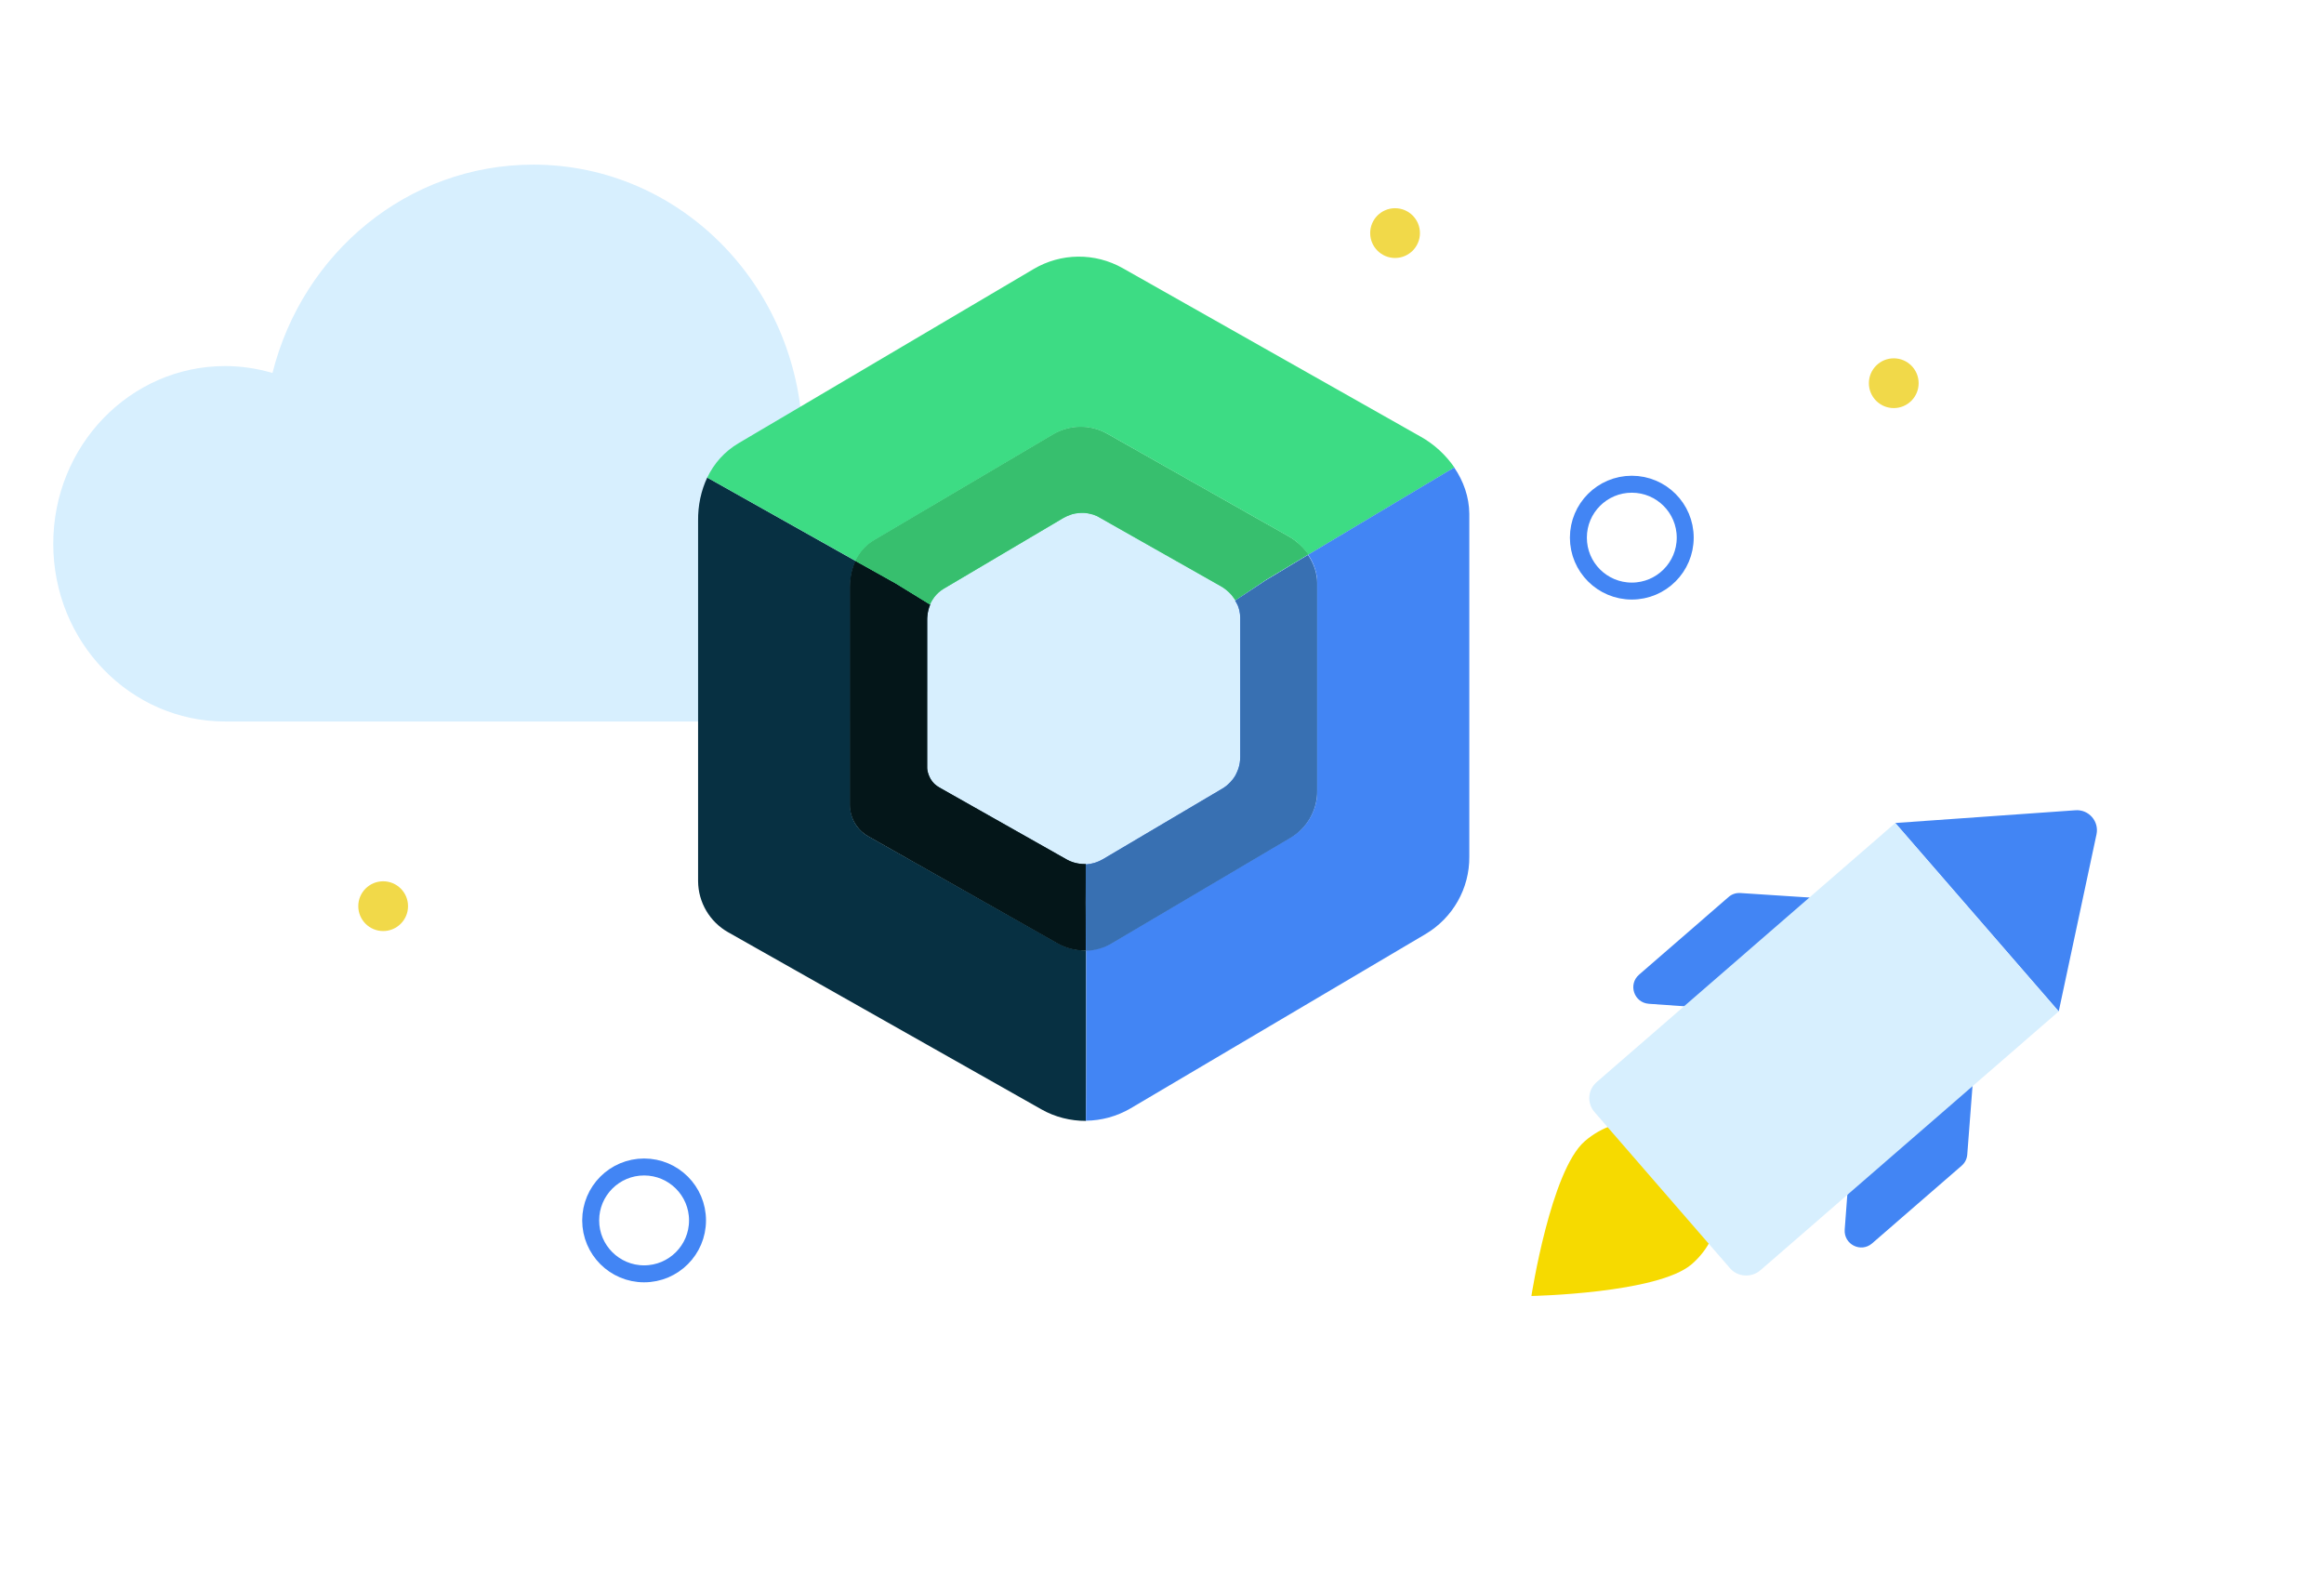 <svg width="480" height="325" viewBox="0 0 480 325" fill="none" xmlns="http://www.w3.org/2000/svg">
<path d="M175.349 97.617C171.699 97.617 168.345 98.433 165.189 99.86C165.583 97.107 165.78 94.355 165.78 91.602C165.78 59.793 140.921 34 110.142 34C84.198 34 62.495 52.249 56.28 77.023C53.123 76.106 49.868 75.596 46.514 75.596C26.883 75.596 11 92.01 11 112.298C11 132.586 26.883 149 46.514 149H175.448C189.16 149 200.308 137.48 200.308 123.309C200.308 109.137 189.16 97.617 175.349 97.617Z" fill="#D7EFFE"/>
<path d="M192.155 160.85C191.847 160.31 191.616 159.693 191.5 159.037C191.616 159.654 191.847 160.272 192.155 160.85Z" fill="#073042"/>
<path d="M192.114 124.857C191.805 125.59 191.613 126.362 191.536 127.211C191.613 126.362 191.805 125.59 192.114 124.857Z" fill="#073042"/>
<path d="M192.965 161.854C193.273 162.162 193.62 162.432 194.005 162.625L220.283 177.477L194.005 162.625C193.62 162.432 193.273 162.162 192.965 161.854Z" fill="#073042"/>
<path d="M224.328 196.264C224.251 196.264 224.174 196.264 224.136 196.264C222.209 196.264 220.283 195.801 218.549 194.837L179.324 172.693C177.012 171.382 175.587 168.951 175.587 166.328V121.269C175.587 119.34 175.933 117.489 176.742 115.868L146.072 98.624C144.8 101.324 144.145 104.372 144.184 107.574V181.991C144.222 186.35 146.573 190.362 150.387 192.522L215.081 229.094C217.932 230.714 221.13 231.486 224.29 231.486V231.447C224.367 226.779 224.328 208.069 224.328 196.264Z" fill="#073042"/>
<path d="M255.115 124.047C255.037 123.932 254.96 123.816 254.883 123.7C254.691 123.43 254.498 123.199 254.305 122.929C254.498 123.16 254.691 123.43 254.883 123.7C254.96 123.777 255.037 123.893 255.115 124.047Z" fill="#3DDC84"/>
<path d="M192.461 124.086C192.615 123.815 192.808 123.545 193.001 123.275C192.808 123.545 192.615 123.815 192.461 124.086Z" fill="#3DDC84"/>
<path d="M222.826 105.993C223.019 105.993 223.173 105.954 223.366 105.954C223.173 105.993 222.981 105.993 222.826 105.993Z" fill="#3DDC84"/>
<path d="M176.704 115.83C177.551 114.055 178.862 112.589 180.634 111.509L217.547 89.713C220.976 87.668 225.214 87.629 228.721 89.597L266.019 110.699C267.676 111.625 269.14 112.975 270.219 114.557L300.388 96.541C298.616 93.956 296.227 91.757 293.491 90.214L231.88 55.378C226.139 52.138 219.126 52.215 213.462 55.571L152.545 91.526C149.616 93.262 147.459 95.731 146.072 98.624L176.704 115.83Z" fill="#3DDC84"/>
<path d="M221.286 106.301C221.363 106.262 221.44 106.262 221.517 106.224C221.44 106.262 221.363 106.262 221.286 106.301Z" fill="#3DDC84"/>
<path d="M192.232 124.509C192.309 124.355 192.386 124.201 192.463 124.085C192.386 124.239 192.309 124.355 192.232 124.509C192.193 124.625 192.155 124.741 192.116 124.857C192.155 124.741 192.193 124.625 192.232 124.509Z" fill="#3DDC84"/>
<path d="M300.351 96.541L270.181 114.557C271.337 116.254 272.031 118.26 272.069 120.305V163.203C272.108 167.215 270.027 170.919 266.598 172.925L229.685 194.721C228.028 195.686 226.179 196.226 224.329 196.265C224.368 208.031 224.368 226.741 224.291 231.409V231.447C227.489 231.409 230.648 230.56 233.5 228.901L294.417 192.908C300.081 189.552 303.549 183.457 303.472 176.86V106.07C303.434 102.636 302.278 99.357 300.351 96.541Z" fill="#4285F4"/>
<path d="M255.809 158.612C255.771 158.689 255.771 158.767 255.732 158.844C255.771 158.767 255.809 158.689 255.809 158.612Z" fill="#4285F4"/>
<path d="M255.423 124.548C255.346 124.355 255.23 124.201 255.115 124.008C255.23 124.201 255.346 124.394 255.423 124.548Z" fill="#4285F4"/>
<path d="M227.759 177.439L252.496 162.818C252.65 162.741 252.765 162.625 252.919 162.548C252.765 162.625 252.65 162.741 252.496 162.818L227.759 177.439Z" fill="#4285F4"/>
<path d="M255.5 159.5C255.423 159.693 255.308 159.886 255.231 160.079C255.308 159.847 255.385 159.654 255.5 159.5Z" fill="#4285F4"/>
<path d="M253.689 161.93C254.036 161.621 254.383 161.235 254.691 160.85C254.383 161.235 254.036 161.621 253.689 161.93Z" fill="#4285F4"/>
<path d="M255.192 160.04C255.037 160.31 254.845 160.58 254.652 160.85C254.845 160.58 255.037 160.31 255.192 160.04Z" fill="#4285F4"/>
<path d="M192.117 124.857C191.808 125.59 191.616 126.361 191.539 127.21C191.5 127.519 191.5 127.827 191.5 128.174V158.381C191.5 158.612 191.5 158.805 191.539 159.037C191.616 159.692 191.847 160.31 192.194 160.85C192.425 161.236 192.695 161.544 192.964 161.853C193.273 162.161 193.619 162.431 194.005 162.624L220.283 177.477C221.439 178.133 222.749 178.441 224.02 178.441C224.097 178.441 224.213 178.441 224.29 178.441C225.484 178.403 226.679 178.055 227.758 177.4L252.495 162.779C252.649 162.702 252.764 162.586 252.919 162.509C253.188 162.316 253.458 162.123 253.689 161.891C254.036 161.583 254.383 161.197 254.691 160.811C254.884 160.541 255.076 160.271 255.23 160.001C255.346 159.808 255.423 159.615 255.5 159.422C255.577 159.23 255.693 158.998 255.77 158.767C255.808 158.689 255.808 158.612 255.847 158.535C256.078 157.802 256.194 157.031 256.194 156.22V127.48C256.194 126.94 256.117 126.438 256.001 125.937C255.924 125.59 255.808 125.281 255.693 124.972C255.616 124.818 255.539 124.664 255.462 124.51C255.384 124.317 255.269 124.162 255.153 123.969C255.076 123.854 254.999 123.738 254.922 123.622C254.729 123.352 254.537 123.121 254.344 122.851C253.728 122.118 252.957 121.5 252.109 121.038L227.103 106.879C226.679 106.648 226.217 106.417 225.754 106.262C225.138 106.069 224.483 105.954 223.828 105.915C223.673 105.915 223.519 105.915 223.327 105.915C223.134 105.915 222.98 105.915 222.787 105.954C222.363 105.992 221.901 106.069 221.477 106.185C221.4 106.224 221.323 106.224 221.246 106.262C220.668 106.417 220.129 106.687 219.589 106.995L194.852 121.616C194.12 122.041 193.504 122.619 193.003 123.275C192.81 123.545 192.617 123.815 192.463 124.085C192.386 124.239 192.309 124.355 192.232 124.51C192.194 124.625 192.155 124.741 192.117 124.857Z" fill="#D7EFFE"/>
<path d="M224.288 178.442C224.211 178.442 224.095 178.442 224.018 178.442C222.747 178.442 221.437 178.133 220.281 177.477L194.003 162.625C193.617 162.393 193.27 162.162 192.962 161.853C192.654 161.545 192.384 161.198 192.192 160.85C191.883 160.31 191.652 159.693 191.537 159.037C191.498 158.806 191.498 158.613 191.498 158.381V128.175C191.498 127.866 191.498 127.519 191.537 127.211C191.614 126.4 191.806 125.59 192.114 124.857L185.025 120.498L176.702 115.83C175.931 117.45 175.546 119.302 175.546 121.231V166.29C175.585 168.913 177.01 171.343 179.284 172.655L218.47 194.837C220.204 195.802 222.13 196.303 224.057 196.265C224.134 196.265 224.211 196.265 224.249 196.265C224.249 190.517 224.211 186.427 224.211 186.427L224.288 178.442Z" fill="#073042"/>
<path d="M224.288 178.442C224.211 178.442 224.095 178.442 224.018 178.442C222.747 178.442 221.437 178.133 220.281 177.477L194.003 162.625C193.617 162.393 193.27 162.162 192.962 161.853C192.654 161.545 192.384 161.198 192.192 160.85C191.883 160.31 191.652 159.693 191.537 159.037C191.498 158.806 191.498 158.613 191.498 158.381V128.175C191.498 127.866 191.498 127.519 191.537 127.211C191.614 126.4 191.806 125.59 192.114 124.857L185.025 120.498L176.702 115.83C175.931 117.45 175.546 119.302 175.546 121.231V166.29C175.585 168.913 177.01 171.343 179.284 172.655L218.47 194.837C220.204 195.802 222.13 196.303 224.057 196.265C224.134 196.265 224.211 196.265 224.249 196.265C224.249 190.517 224.211 186.427 224.211 186.427L224.288 178.442Z" fill="#041619"/>
<path d="M265.98 110.699L228.682 89.597C225.214 87.629 220.975 87.668 217.508 89.712L180.595 111.509C178.823 112.55 177.512 114.055 176.665 115.83L185.026 120.497L192.116 124.857C192.154 124.741 192.193 124.625 192.231 124.51C192.308 124.355 192.385 124.201 192.462 124.085C192.617 123.815 192.809 123.545 193.002 123.275C193.503 122.619 194.119 122.079 194.851 121.616L219.588 106.995C220.128 106.687 220.667 106.455 221.245 106.262C221.322 106.224 221.399 106.224 221.476 106.185C221.9 106.069 222.324 105.992 222.786 105.954C222.979 105.954 223.133 105.915 223.326 105.915C223.48 105.915 223.634 105.915 223.827 105.915C224.482 105.954 225.098 106.069 225.753 106.262C226.216 106.417 226.678 106.609 227.102 106.879L252.109 121.038C252.956 121.5 253.688 122.118 254.343 122.851C254.536 123.082 254.729 123.352 254.921 123.622C254.998 123.738 255.075 123.854 255.152 123.969L261.549 119.687L270.218 114.479C269.101 112.975 267.675 111.625 265.98 110.699Z" fill="#3DDC84"/>
<path d="M265.98 110.699L228.682 89.597C225.214 87.629 220.975 87.668 217.508 89.712L180.595 111.509C178.823 112.55 177.512 114.055 176.665 115.83L185.026 120.497L192.116 124.857C192.154 124.741 192.193 124.625 192.231 124.51C192.308 124.355 192.385 124.201 192.462 124.085C192.617 123.815 192.809 123.545 193.002 123.275C193.503 122.619 194.119 122.079 194.851 121.616L219.588 106.995C220.128 106.687 220.667 106.455 221.245 106.262C221.322 106.224 221.399 106.224 221.476 106.185C221.9 106.069 222.324 105.992 222.786 105.954C222.979 105.954 223.133 105.915 223.326 105.915C223.48 105.915 223.634 105.915 223.827 105.915C224.482 105.954 225.098 106.069 225.753 106.262C226.216 106.417 226.678 106.609 227.102 106.879L252.109 121.038C252.956 121.5 253.688 122.118 254.343 122.851C254.536 123.082 254.729 123.352 254.921 123.622C254.998 123.738 255.075 123.854 255.152 123.969L261.549 119.687L270.218 114.479C269.101 112.975 267.675 111.625 265.98 110.699Z" fill="#37BF6E"/>
<path d="M255.117 124.047C255.232 124.24 255.309 124.394 255.425 124.587C255.502 124.741 255.579 124.895 255.656 125.05C255.772 125.358 255.887 125.706 255.964 126.014C256.08 126.516 256.157 127.017 256.157 127.557V156.298C256.157 157.108 256.041 157.879 255.81 158.612C255.772 158.69 255.772 158.767 255.733 158.844C255.656 159.075 255.579 159.268 255.463 159.5C255.386 159.693 255.271 159.886 255.194 160.078C255.04 160.348 254.847 160.618 254.654 160.889C254.346 161.274 254.038 161.622 253.652 161.969C253.421 162.2 253.151 162.393 252.882 162.586C252.728 162.663 252.612 162.779 252.458 162.856L227.721 177.477C226.642 178.094 225.448 178.441 224.253 178.519V186.504C224.253 186.504 224.253 190.593 224.292 196.341C226.141 196.303 227.991 195.801 229.648 194.798L266.56 173.002C269.99 170.957 272.07 167.254 272.032 163.28V120.382C271.993 118.299 271.3 116.331 270.144 114.634L261.474 119.842L255.117 124.047Z" fill="#4285F4"/>
<path d="M255.117 124.047C255.232 124.24 255.309 124.394 255.425 124.587C255.502 124.741 255.579 124.895 255.656 125.05C255.772 125.358 255.887 125.706 255.964 126.014C256.08 126.516 256.157 127.017 256.157 127.557V156.298C256.157 157.108 256.041 157.879 255.81 158.612C255.772 158.69 255.772 158.767 255.733 158.844C255.656 159.075 255.579 159.268 255.463 159.5C255.386 159.693 255.271 159.886 255.194 160.078C255.04 160.348 254.847 160.618 254.654 160.889C254.346 161.274 254.038 161.622 253.652 161.969C253.421 162.2 253.151 162.393 252.882 162.586C252.728 162.663 252.612 162.779 252.458 162.856L227.721 177.477C226.642 178.094 225.448 178.441 224.253 178.519V186.504C224.253 186.504 224.253 190.593 224.292 196.341C226.141 196.303 227.991 195.801 229.648 194.798L266.56 173.002C269.99 170.957 272.07 167.254 272.032 163.28V120.382C271.993 118.299 271.3 116.331 270.144 114.634L261.474 119.842L255.117 124.047Z" fill="#3870B2"/>
<path d="M221.287 106.301C220.709 106.455 220.17 106.725 219.631 107.034L194.894 121.655L219.631 107.034C220.131 106.725 220.709 106.455 221.287 106.301Z" fill="#D7EFFE"/>
<path opacity="0.1" d="M221.287 106.301C220.709 106.455 220.17 106.725 219.631 107.034L194.894 121.655L219.631 107.034C220.131 106.725 220.709 106.455 221.287 106.301Z" fill="black"/>
<path d="M254.305 122.928C253.688 122.195 252.917 121.578 252.07 121.115L227.063 106.957L252.07 121.115C252.917 121.578 253.688 122.195 254.305 122.928Z" fill="#D7EFFE"/>
<path opacity="0.1" d="M254.305 122.928C253.688 122.195 252.917 121.578 252.07 121.115L227.063 106.957L252.07 121.115C252.917 121.578 253.688 122.195 254.305 122.928Z" fill="black"/>
<path d="M221.515 106.224C221.938 106.108 222.362 106.031 222.825 105.992C222.362 106.031 221.938 106.108 221.515 106.224Z" fill="#D7EFFE"/>
<path opacity="0.1" d="M221.515 106.224C221.938 106.108 222.362 106.031 222.825 105.992C222.362 106.031 221.938 106.108 221.515 106.224Z" fill="black"/>
<path d="M223.826 105.992C224.481 106.031 225.098 106.147 225.753 106.339C225.098 106.147 224.481 106.031 223.826 105.992Z" fill="#D7EFFE"/>
<path opacity="0.1" d="M223.826 105.992C224.481 106.031 225.098 106.147 225.753 106.339C225.098 106.147 224.481 106.031 223.826 105.992Z" fill="black"/>
<path d="M255.729 158.844C255.652 159.075 255.575 159.268 255.46 159.5C255.575 159.268 255.652 159.075 255.729 158.844Z" fill="#D7EFFE"/>
<path opacity="0.1" d="M255.729 158.844C255.652 159.075 255.575 159.268 255.46 159.5C255.575 159.268 255.652 159.075 255.729 158.844Z" fill="black"/>
<path d="M255.654 125.012C255.769 125.32 255.885 125.668 255.962 125.976C255.885 125.668 255.769 125.359 255.654 125.012Z" fill="#D7EFFE"/>
<path opacity="0.1" d="M255.654 125.012C255.769 125.32 255.885 125.668 255.962 125.976C255.885 125.668 255.769 125.359 255.654 125.012Z" fill="black"/>
<path d="M255.806 158.613C256.038 157.88 256.153 157.108 256.153 156.298V127.558V156.298C256.153 157.108 256.038 157.88 255.806 158.613Z" fill="#D7EFFE"/>
<path opacity="0.1" d="M255.806 158.613C256.038 157.88 256.153 157.108 256.153 156.298V127.558V156.298C256.153 157.108 256.038 157.88 255.806 158.613Z" fill="black"/>
<path d="M327.304 235.691C320.301 241.767 316.297 267.642 316.297 267.642C316.297 267.642 342.429 267.134 349.432 261.059C356.434 254.984 357.19 244.319 350.988 237.307C344.981 230.245 334.375 229.557 327.304 235.691Z" fill="#F6DA00"/>
<path d="M391.452 169.963L428.676 167.33C431.424 167.134 433.59 169.631 433.009 172.324L425.21 208.874L391.452 169.963Z" fill="#4285F4"/>
<path d="M382.184 185.905L359.507 184.427C358.6 184.363 357.735 184.627 357.041 185.229L338.522 201.295C336.234 203.281 337.461 207.078 340.57 207.299L356.373 208.419L382.245 185.974L382.184 185.905Z" fill="#4285F4"/>
<path d="M408.059 215.729L406.322 238.389C406.258 239.296 405.874 240.115 405.181 240.716L386.662 256.783C384.373 258.769 380.787 257.017 381.007 253.908L382.188 238.175L408.059 215.729Z" fill="#4285F4"/>
<path d="M357.331 261.928L329.349 229.676C327.725 227.803 327.918 225.083 329.79 223.458L391.451 169.963L425.209 208.874L363.618 262.309C361.745 263.933 358.895 263.731 357.331 261.928Z" fill="#D7EFFE"/>
<path d="M337.033 122.066C343.126 122.066 348.066 117.126 348.066 111.033C348.066 104.94 343.126 100 337.033 100C330.94 100 326 104.94 326 111.033C326 117.126 330.94 122.066 337.033 122.066Z" stroke="#4285F4" stroke-width="3.502" stroke-miterlimit="10"/>
<path d="M133.033 263.066C139.126 263.066 144.066 258.126 144.066 252.033C144.066 245.94 139.126 241 133.033 241C126.94 241 122 245.94 122 252.033C122 258.126 126.94 263.066 133.033 263.066Z" stroke="#4285F4" stroke-width="3.502" stroke-miterlimit="10"/>
<path d="M79.138 192.276C81.976 192.276 84.276 189.976 84.276 187.138C84.276 184.3 81.976 182 79.138 182C76.3 182 74 184.3 74 187.138C74 189.976 76.3 192.276 79.138 192.276Z" fill="#F1D949"/>
<path d="M391.138 84.276C393.976 84.276 396.276 81.976 396.276 79.138C396.276 76.3 393.976 74 391.138 74C388.3 74 386 76.3 386 79.138C386 81.976 388.3 84.276 391.138 84.276Z" fill="#F1D949"/>
<path d="M288.138 53.276C290.976 53.276 293.276 50.976 293.276 48.138C293.276 45.3 290.976 43 288.138 43C285.3 43 283 45.3 283 48.138C283 50.976 285.3 53.276 288.138 53.276Z" fill="#F1D949"/>
</svg>
